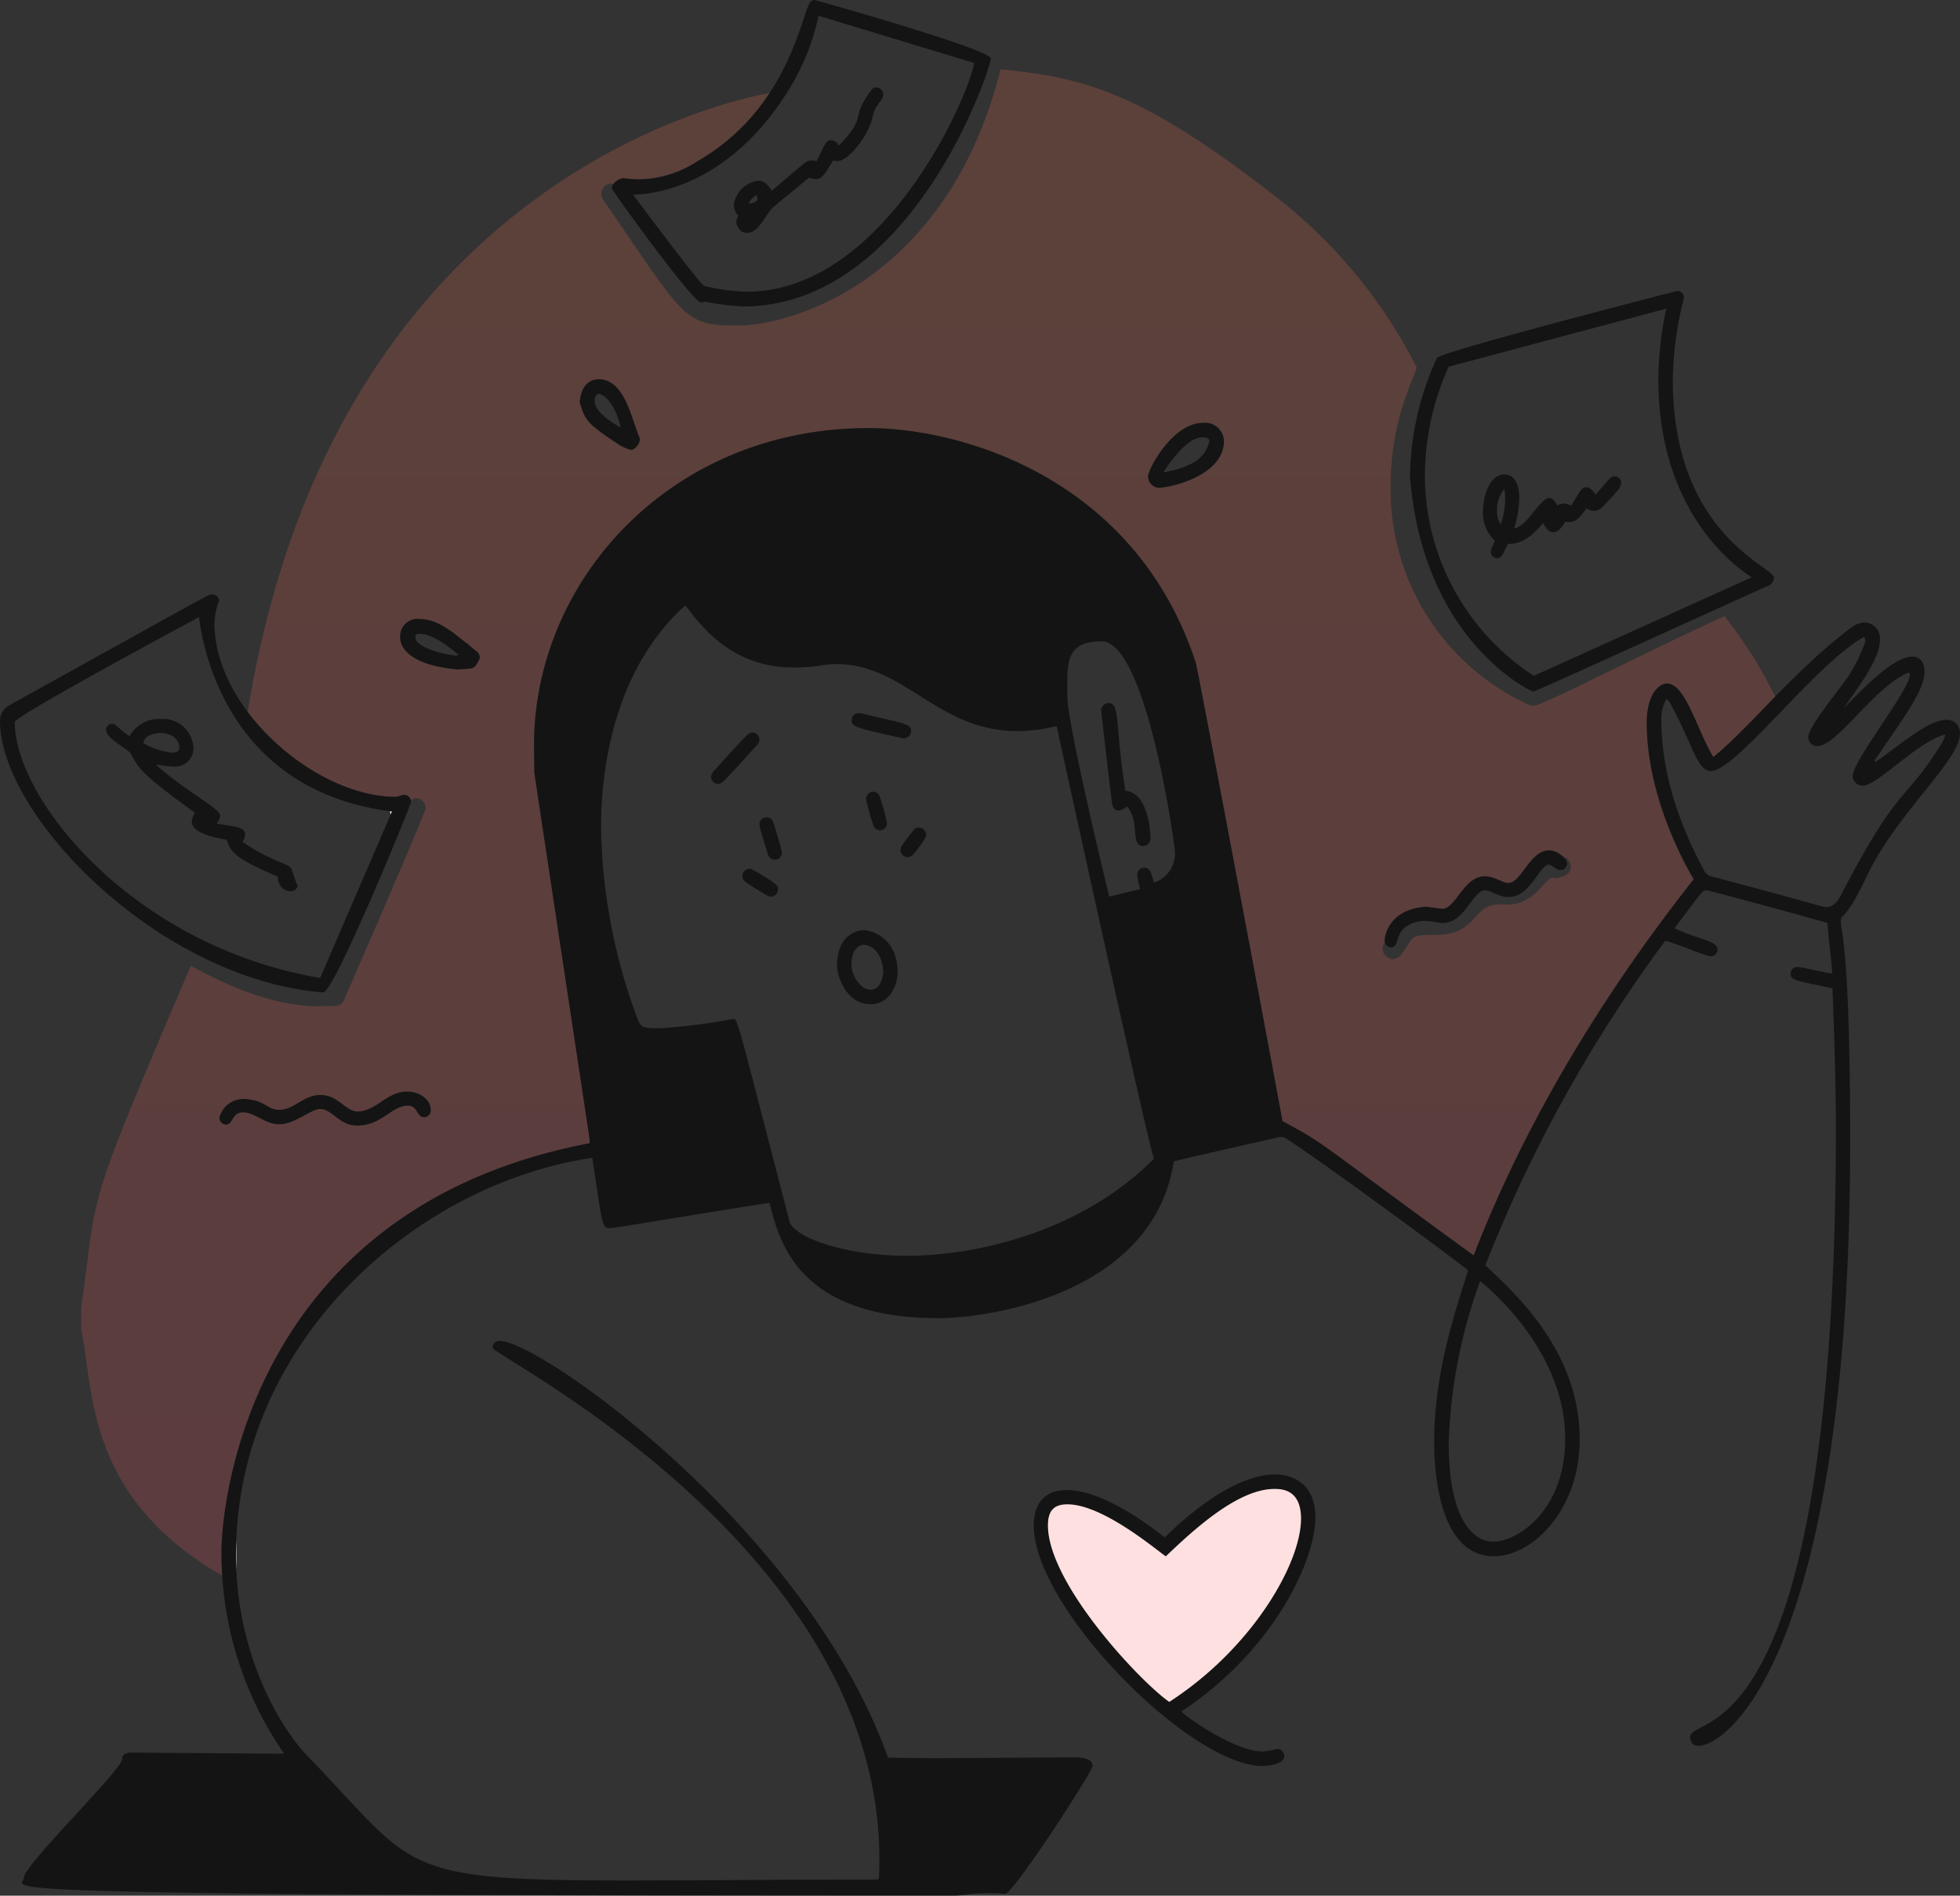<svg xmlns="http://www.w3.org/2000/svg" xmlns:xlink="http://www.w3.org/1999/xlink" width="189.358" height="183.194" viewBox="0 0 189.358 183.194">
  <rect x="0" y="0" width="189.358" height="183.194" fill="#333333" stroke="none"/>
  <defs>
    <linearGradient id="linear-gradient" x1="0.5" x2="0.5" y2="1" gradientUnits="objectBoundingBox">
      <stop offset="0" stop-color="#ff7753"/>
      <stop offset="1" stop-color="#ff5f6d"/>
    </linearGradient>
  </defs>
  <g id="Sem-resultado" transform="translate(-50 0.001)">
    <path id="Path_1" data-name="Path 1" d="M88.666,61.566A1.654,1.654,0,0,1,90.4,59.814c1.693,0,2.879.9,4.5,2.209l.1.041a.959.959,0,0,1,.478.428c.164.133.331.267.5.406a.838.838,0,0,1,.375.607.532.532,0,0,1-.063.247c-.493.952-.457.825-2.044.945C88.375,64.167,88.666,61.642,88.666,61.566Zm2.3,46.4c-.734,0-.583-1.124-1.563-1.124-1.557,0-2.518,1.931-4.895,1.931-1.758,0-2.406-1.6-3.558-1.6-.926,0-2.44,1.469-3.96,1.469-1.414,0-2.324-1.144-3.535-1.144-1.045,0-.946,1.18-1.615,1.18a.677.677,0,0,1-.646-.664,2.393,2.393,0,0,1,2.57-1.8h.029c1.892.16,2.028,1.039,3.212,1.039,1.382,0,2.336-1.436,3.934-1.436,1.783,0,2.445,1.593,3.6,1.593,1.789,0,2.834-1.926,4.794-1.926,1.109,0,2.283.7,2.283,1.786a.651.651,0,0,1-.652.692Zm16.892-71.311c2.486,0,3.15,3.827,3.892,5.544a.748.748,0,0,1,.067.3,1.113,1.113,0,0,1-.349.692.69.69,0,0,1-.535.274,4.053,4.053,0,0,1-1.318-.619c-2.969-1.96-3.067-2.26-3.6-3.934.138-2.261,1.612-2.261,1.841-2.261Zm58.353,4.218a1.809,1.809,0,0,1,2.033,1.747c0,3.185-4.705,4.433-6.3,4.528a1.114,1.114,0,0,1-1.021-1.11c-.006-.724,2.377-5.17,5.286-5.17ZM183.739,91.1l.062-.1a1.1,1.1,0,0,1-.016-.181c0-.568.585-3.008,4.017-3.2,1.733.217,1.356.2,1.535.2,1.317,0,2.056-3.138,4.113-3.138.986,0,1.7.645,2.256.645,1.275,0,2.1-3.158,3.96-3.158a2.154,2.154,0,0,1,1.359.621,1.022,1.022,0,0,1,.731.973c0,.9-.982.979-1.421,1.107a1.029,1.029,0,0,0-.3-.049c-.84,0-1.645,2.591-4.455,2.591-.24,0-.384-.019-.428-.019s-.087.006-.13.006h-.2c-2.617,0-2.085,2.946-6.083,2.946h-.113c-2.688,0-1.948.233-3.27,1.92a1,1,0,0,1-.785.41,1.02,1.02,0,0,1-1-1.015A1.05,1.05,0,0,1,183.739,91.1ZM88.223,77c.352,0,.536-.193.83-.193a.7.7,0,0,1,.655.576.687.687,0,0,1,.437-.262.971.971,0,0,1,.974.978c0,.436-7.823,18.4-7.835,18.429a.986.986,0,0,1-1.008.693c-.156,0-.3-.022-.5-.022s-.434.039-1.057.039c-5.287,0-10.693-3.082-12.284-3.9-10.591,24.74-8.877,21.185-10.589,32.967v2.217c1.25,5.475.2,16.029,13.624,23.742-.047-.749-.075-1.519-.075-2.315,0-4.81,2.814-33.213,35.565-39.469,0-.092.007-.181.007-.267,0-.157.236,1.51-5.352-35.56v-.288c0-.794-.024-1.591-.024-2.385,0-15.806,13.141-30.607,32.311-30.607,8.95,0,25.757,4.783,31.621,22.676.212.647,8.251,43.471,8.372,44.293,4.39,2.365,2.765,1.557,18.475,12.98,6.86-17.756,17.312-31.3,21.255-36.356-.164-.3-4.534-7.39-4.534-15.115,0-2.778,1.2-3.793,1.956-3.793,1.787,0,2.906,4.5,4.474,7.1a72.434,72.434,0,0,0,5.98-5.841,43.235,43.235,0,0,0-4.9-7.773c-7.9,3.6-17.566,8.657-18.437,8.657a1.236,1.236,0,0,1-.514-.114,22.878,22.878,0,0,1-13.3-21.128c0-6.691,2.515-10.863,2.515-11.455A48.623,48.623,0,0,0,173.52,19.215C160.021,8.629,154.47,7.487,146.663,6.7c-5.047,20.211-20.033,24.753-25.322,24.753-5.345,0-5.052-.519-13.027-12.1a1.136,1.136,0,0,1-.219-.645,1,1,0,0,1,.981-.961.908.908,0,0,1,.2.024,1.376,1.376,0,0,1,.976-.549,11.4,11.4,0,0,0,1.412.107,11.487,11.487,0,0,0,5.728-1.755,20.425,20.425,0,0,0,6.963-6.589C118.292,10.108,81.938,19.046,73.939,68.8,77.465,73.506,83.277,77,88.223,77Z" fill-rule="evenodd" opacity="0.2" fill="url(#linear-gradient)"/>
    <path id="Path_2" data-name="Path 2" d="M72.836,151.814v-.59c0-1.254,0-1.9-.007-2.422-.019.485-.033.971-.033,1.461C72.8,150.788,72.811,151.3,72.836,151.814Z" fill="#fff" fill-rule="evenodd"/>
    <path id="Path_3" data-name="Path 3" d="M87.745,78.707l.123-.285-.205-.028A1.661,1.661,0,0,1,87.745,78.707Z" fill="#fff" fill-rule="evenodd"/>
    <path id="Path_4" data-name="Path 4" d="M160.149,85.924a11.74,11.74,0,0,1-.293-1.382.69.69,0,0,1,.691-.692c.633,0,.693.68.952,1.441a2.952,2.952,0,0,0,2-3.119c0-.474-2.724-20.2-7.086-20.2-3.631,0-3.295,2.373-3.295,5.332,0,2.721,4.037,19.307,4.045,19.333Zm32.839,37.894a50.49,50.49,0,0,0-3.025,15.552c0,9.941,4.118,9.607,4.326,9.607,2.241,0,6.925-2.91,6.925-9.97,0-8.782-8.064-15.122-8.226-15.189Zm37.223-61.824a1,1,0,0,0-.111-.451c-4.636,2.538-12.367,12.963-14.8,12.963-1.332,0-1.672-2.361-3.948-6.573a2.5,2.5,0,0,0-.344-.39,3.7,3.7,0,0,0-.5,2.02c0,6.9,3.145,12.663,4.1,14.513a1.1,1.1,0,0,0,.766.618c11.493,3.065,10.666,2.961,11.084,2.961.708,0,1.162-.7,1.357-1.076,5.808-11.205,6.165-8.846,9.883-14.925a3.892,3.892,0,0,0,.244-.677c-2.589.6-6.566,4.954-7.979,4.954a.981.981,0,0,1-.979-.928c0-1.474,5.529-8.36,5.529-9.807a.285.285,0,0,0-.1-.207c-3.272,1.285-6.9,7.113-8.854,7.113a.847.847,0,0,1-.858-.871c0-1.073,3.31-4.948,3.949-6.013a15.52,15.52,0,0,0,1.561-3.224Zm-78.129,8.17a16.434,16.434,0,0,1-3.717.492c-7.849,0-10.9-6.481-17.581-6.481-1.223,0-1.736.326-4.169.326-6.245,0-9.183-4.491-10.406-6-8.032,7.238-8.136,18.866-8.136,21.554a54.787,54.787,0,0,0,3.568,18.518c.3.805.732.789,2.156.789a56.8,56.8,0,0,0,6.89-.869c.647,0,.1-1.568,5.59,19.544.394,1.513,5.35,3.316,11.317,3.316,6.987,0,17.034-2.459,23.878-9.371-1.2-4.275-9.384-41.792-9.39-41.818ZM163.4,112.23c-1.942,12.712-17.587,15.152-22.765,15.152-14.09,0-15.469-8.16-16.3-11.14-4.553.672-14.87,2.437-15.351,2.437-.853,0-.731,0-1.764-6.789C90.175,114.4,72.8,129.659,72.8,150.263c0,9.657,4.337,16.763,6.856,19.369,13.386,13.854,6.556,12.008,54.624,12.008.19,0,.381-.018.584-.029.046-.2.092-.05.092-1.966,0-30.063-37.369-48.642-37.369-49.4a.664.664,0,0,1,.669-.674c3.937,0,29.658,18.234,37.532,40.258.508.065,4.933.072,4.959.072,1.958,0,11.582-.078,12.951-.078,1.5,0,1.853.378,1.853.827,0,.581-7.658,12.354-8.437,12.354-.158,0-.654-.057-1.52-.057-1.948,0-2.554.246-3.446.246-98.144,0-89.854-.615-89.854-1.719,0-1.241,9.507-10.467,9.507-11.484v-.056c0-.019-.038-.572.918-.572.026,0,13.866.109,14.241.109.133,0,.269-.016.476-.028a33.963,33.963,0,0,1-6.037-19.5c0-4.81,2.814-33.213,35.566-39.469,0-.092.006-.181.006-.267,0-.158.236,1.509-5.352-35.56v-.288c0-.794-.024-1.591-.024-2.386,0-15.806,13.141-30.607,32.311-30.607,8.951,0,25.757,4.783,31.621,22.676.212.647,8.251,43.471,8.372,44.293,4.39,2.365,2.765,1.557,18.475,12.98,6.861-17.756,17.312-31.3,21.255-36.356-.164-.3-4.534-7.39-4.534-15.115,0-2.778,1.2-3.793,1.956-3.793,1.787,0,2.906,4.5,4.474,7.1,2.692-1.989,8.073-8.682,13.485-12.616a2.2,2.2,0,0,1,1.134-.382,1.538,1.538,0,0,1,1.479,1.7c0,2.059-2.771,5.413-3.447,6.522,1.432-1.394,4.608-4.926,6.6-4.926.418,0,1.153.222,1.153,1.48,0,1.829-2.144,4.594-4.834,8.585l.1.115c2.4-1.635,5.029-4.069,6.883-4.069a1.255,1.255,0,0,1,1.277,1.346c0,2.556-6.16,7.769-8.953,13.669-2.369,5-2.554,3.5-2.554,4.566,0,.75.9,2.763.9,21.114,0,48.49-11.492,58.457-14.714,58.457-.646,0-.754-.7-.754-.825,0-2.4,14.09,2.351,14.09-59.188,0-4.525-.308-12.9-.339-13.188-3.493-.766-4.041-.743-4.041-1.413a.644.644,0,0,1,.715-.651c.379,0,2.559.545,3.3.632-.078-1.658-.36-3.259-.442-4.882-.818-.262-11.436-3.156-11.664-3.156-.477,0-.38.046-3.121,3.656,2.282,1.109,4.157,1.187,4.157,2.059a.649.649,0,0,1-.672.654c-.445,0-2.878-1.07-4.374-1.507A136.4,136.4,0,0,0,193.5,122.277c3.055,2.861,9.116,8.406,9.116,16.837,0,6.722-4.5,11.274-8.294,11.274-5.6,0-5.765-9.17-5.765-11.04,0-6.7,2.035-12.641,3.282-16.589-.759-.647-13.165-9.851-17.573-12.737a.912.912,0,0,0-.521-.16C173.657,109.862,163.967,112.069,163.4,112.23Z" fill-rule="evenodd" opacity="0.6"/>
    <path id="Path_5" data-name="Path 5" d="M69.224,59.635c-.026.012-17.8,9.554-17.8,10.141,0,7.451,11.434,21.662,29.508,24.729l6.937-16.084C72.519,76.5,69.7,63.485,69.224,59.635ZM81.246,95.89h-.22C65.205,94.493,50,78.76,50,69.666a1.713,1.713,0,0,1,.909-1.519c20.5-11.365,19.213-10.7,19.582-10.7a.65.65,0,0,1,.668.628,6.611,6.611,0,0,0-.44,2.145c0,8.319,9.806,16.78,17.5,16.78.352,0,.536-.193.83-.193a.692.692,0,0,1,.665.668C89.718,77.76,82.289,95.89,81.246,95.89Z" fill-rule="evenodd" opacity="0.6"/>
    <path id="Path_6" data-name="Path 6" d="M187.663,45.915a23.11,23.11,0,0,0,10.523,19.394l21.048-9.523c-.3-.222-9.02-5.266-9.02-19.128a34.927,34.927,0,0,1,.76-6.831l-21.019,5.611a25.915,25.915,0,0,0-2.292,10.477Zm-1.444-.019a28.336,28.336,0,0,1,2.6-11.3c.249-.587,23.184-6.479,23.21-6.479a.644.644,0,0,1,.657.687,33.51,33.51,0,0,0-1.075,7.862c0,15.007,9.775,18.1,9.775,19.145a.867.867,0,0,1-.621.821c-6.377,2.863-22.408,10.2-22.628,10.2-.242,0-10.754-4.963-11.923-20.932Z" fill-rule="evenodd" opacity="0.6"/>
    <path id="Path_7" data-name="Path 7" d="M129.083,1.522a22.5,22.5,0,0,1-3.121,7.54c-6.41,10.043-14.644,9.718-14.792,9.752.279.392,6.537,8.749,6.848,8.809a19.275,19.275,0,0,0,4.115.563c13.252,0,21.467-18.879,21.98-22.1Zm-7.147,28.093a23.515,23.515,0,0,1-3.725-.449c-.25,0-.293.056-.487.056-.805,0-8.611-10.838-8.611-11.009,0-.532.7-.992,1.135-.992a10.059,10.059,0,0,0,7.14-1.648C126.221,10.5,127.445,1.278,128.281.2a.509.509,0,0,1,.429-.2c.026,0,17.008,4.747,17.008,5.662,0,.972-7.574,23.79-23.782,23.953Z" fill-rule="evenodd" opacity="0.6"/>
    <path id="Path_8" data-name="Path 8" d="M162.63,150.4c-.982-.678-6.106-5.026-9.5-5.026-1.2,0-1.884.5-1.884,2.033,0,5.606,8.894,15.092,11.721,17.057,7.937-5.122,12.725-13.323,12.725-17.712,0-2.839-1.87-2.864-2.586-2.864C169.5,143.888,165.088,148.064,162.63,150.4Zm1.514,14.991c.62.663,5.208,3.868,7.869,3.868a8.248,8.248,0,0,0,1.367-.252.684.684,0,0,1,.693.694c0,.885-1.879.957-2.1.957-6.981,0-22.1-15.283-22.1-23.244,0-1.365.455-3.42,3.2-3.42,3.854,0,8.969,4.213,9.454,4.572.945-.891,6.109-6.085,10.714-6.085.584,0,3.845.13,3.845,4.207,0,3.659-3.539,12.448-12.942,18.7Z" fill-rule="evenodd" opacity="0.6"/>
    <path id="Path_9" data-name="Path 9" d="M73.761,106.215h.029c1.892.16,2.028,1.038,3.212,1.038,1.382,0,2.336-1.435,3.934-1.435,1.783,0,2.445,1.593,3.6,1.593,1.789,0,2.834-1.926,4.794-1.926,1.109,0,2.283.7,2.283,1.786a.651.651,0,0,1-.648.691c-.734,0-.583-1.124-1.564-1.124-1.557,0-2.518,1.931-4.894,1.931-1.758,0-2.406-1.6-3.558-1.6-.926,0-2.44,1.47-3.96,1.47-1.414,0-2.324-1.145-3.535-1.145-1.045,0-.946,1.18-1.615,1.18a.676.676,0,0,1-.646-.663A2.393,2.393,0,0,1,73.761,106.215Z" fill-rule="evenodd" opacity="0.6"/>
    <path id="Path_10" data-name="Path 10" d="M187.8,87.627c1.733.218,1.357.2,1.536.2,1.317,0,2.056-3.138,4.113-3.138.986,0,1.7.645,2.255.645,1.275,0,2.1-3.158,3.961-3.158.8,0,1.741.8,1.741,1.266a.647.647,0,0,1-.629.639c-.49,0-.79-.517-1.141-.517-.874,0-1.806,3.118-3.868,3.118-1.037,0-1.685-.637-2.312-.637-1.172,0-1.932,3.146-4.054,3.146-.547,0-1.009-.2-1.772-.2a2.987,2.987,0,0,0-.839.113c-2.3.665-1.413,2.442-2.4,2.442-.1,0-.611-.045-.611-.72C183.785,90.256,184.369,87.815,187.8,87.627Z" fill-rule="evenodd" opacity="0.6"/>
    <path id="Path_11" data-name="Path 11" d="M162.4,45.635a8.253,8.253,0,0,0,2.479-.737,3.13,3.13,0,0,0,1.962-2.263c0-.22-.166-.367-.684-.367C164.671,42.267,163,44.713,162.4,45.635Zm-.46,1.509a1.114,1.114,0,0,1-1.021-1.11c0-.719,2.382-5.165,5.292-5.165a1.808,1.808,0,0,1,2.033,1.747c0,3.184-4.707,4.433-6.306,4.527Z" fill-rule="evenodd" opacity="0.6"/>
    <path id="Path_12" data-name="Path 12" d="M94.122,63.359c.028,0,.063-.038.169-.1-.491-.363-2.3-2.011-3.771-2.011-.137,0-.322.056-.354.132a.533.533,0,0,0-.036.2C90.129,62.681,93.462,63.359,94.122,63.359Zm.123,1.338c-5.87-.529-5.579-3.054-5.579-3.131A1.654,1.654,0,0,1,90.4,59.813c2.048,0,3.352,1.31,5.58,3.084a.837.837,0,0,1,.375.607.533.533,0,0,1-.063.247c-.492.949-.46.826-2.047.949Z" fill-rule="evenodd" opacity="0.6"/>
    <path id="Path_13" data-name="Path 13" d="M109.99,41.326c-.758-2.975-2.015-3.256-2.094-3.256-.415,0-.449.6-.449.675C107.447,39.98,109.78,41.2,109.99,41.326Zm-3.98-2.417c.143-2.259,1.617-2.259,1.846-2.259,2.486,0,3.151,3.827,3.893,5.544a.749.749,0,0,1,.067.3,1.111,1.111,0,0,1-.351.692.686.686,0,0,1-.534.274,4.05,4.05,0,0,1-1.317-.618c-2.969-1.959-3.068-2.26-3.6-3.933Z" fill-rule="evenodd" opacity="0.6"/>
    <path id="Path_14" data-name="Path 14" d="M135.339,94.022c-.083-2.4-1.566-2.722-1.846-2.722-.848,0-1.241.988-1.241,1.822,0,1.2.9,2.52,1.851,2.52C135.147,95.642,135.284,94.258,135.339,94.022Zm-4.474-.627c0-3.557,2.555-3.51,2.616-3.51.477,0,3.242.55,3.242,4.116,0,1-.636,3.039-2.615,3.039-2.543,0-3.243-3.035-3.243-3.64Z" fill-rule="evenodd" opacity="0.6"/>
    <path id="Path_15" data-name="Path 15" d="M122.715,70.791a.688.688,0,0,1,.657.728v.07a1.076,1.076,0,0,1-.153.322c-3.54,3.885-3.45,3.839-3.864,3.839a.7.7,0,0,1-.663-.657c0-.158.058-.365.43-.772C122.209,70.944,122.29,70.791,122.715,70.791Z" fill-rule="evenodd" opacity="0.6"/>
    <path id="Path_16" data-name="Path 16" d="M137.255,71.342h-.025c-4.751-1.032-4.961-1.152-4.961-1.746a.683.683,0,0,1,.7-.682,2.012,2.012,0,0,1,.458.071c4.125.988,4.6.964,4.6,1.668a.715.715,0,0,1-.772.689Z" fill-rule="evenodd" opacity="0.6"/>
    <path id="Path_17" data-name="Path 17" d="M123.373,79.7a.666.666,0,0,1,.687-.712.659.659,0,0,1,.662.5c.008.026.815,2.609.815,2.918a.677.677,0,0,1-.684.674.732.732,0,0,1-.661-.509C124.181,82.54,123.373,80.02,123.373,79.7Z" fill-rule="evenodd" opacity="0.6"/>
    <path id="Path_18" data-name="Path 18" d="M124.429,86.647a1.85,1.85,0,0,1-.386-.144c-2.058-1.247-2.314-1.371-2.314-1.844a.69.69,0,0,1,.677-.7.67.67,0,0,1,.335.091c2.581,1.481,2.43,1.616,2.43,1.881a.706.706,0,0,1-.742.711Z" fill-rule="evenodd" opacity="0.6"/>
    <path id="Path_19" data-name="Path 19" d="M133.669,77.252a.694.694,0,0,1,.686-.74.686.686,0,0,1,.6.371,19.279,19.279,0,0,1,.736,2.647.677.677,0,0,1-.676.709.7.7,0,0,1-.6-.376,25.555,25.555,0,0,1-.746-2.611Z" fill-rule="evenodd" opacity="0.6"/>
    <path id="Path_20" data-name="Path 20" d="M137.767,82.836a.733.733,0,0,1-.775-.681c0-.181.046-.46,1.3-1.963a.606.606,0,0,1,.474-.222.718.718,0,0,1,.713.683.68.68,0,0,1-.118.375C138.1,82.955,138.028,82.7,137.767,82.836Z" fill-rule="evenodd" opacity="0.6"/>
    <path id="Path_21" data-name="Path 21" d="M158.725,76.414c2.291.2,2.421,4.219,2.421,4.548a.737.737,0,0,1-.7.8c-1.282,0-.292-2.389-1.556-3.831a1.533,1.533,0,0,1-.827.4c-.311,0-.544-.238-.62-.688-.1-.6-1.047-8.75-1.047-8.911a.717.717,0,0,1,.7-.783C158.273,67.943,157.709,70.157,158.725,76.414Z" fill-rule="evenodd" opacity="0.6"/>
    <path id="Path_22" data-name="Path 22" d="M63.855,71.823a7.269,7.269,0,0,0,2.764.91c.454,0,.708-.121.708-.486,0-.779-.689-1.413-1.821-1.413C64.956,70.833,63.863,71.078,63.855,71.823Zm2.962,2.25c-.534,0-1.077-.107-1.743-.173,3.111,2.776,6.2,4.182,6.2,4.944a1.319,1.319,0,0,1-.357.736c1.987.347,2.763.317,2.763,1.114a1.07,1.07,0,0,1-.262.653c2.772,1.918,4.632,2.13,4.766,2.66a16.012,16.012,0,0,0,.563,1.6.62.62,0,0,1-.643.517c-1.213,0-1.277-1.337-1.293-1.418-3.86-1.663-4.56-2.29-4.894-3.539-.7-.148-3.388-.558-3.388-1.752a1.823,1.823,0,0,1,.3-.878c-4.45-3.23-5.425-4.1-6.142-5.633-.238-.508-2.445-1.506-2.445-2.385a.6.6,0,0,1,.571-.58c.454,0,.635.537,1.712,1.207a3.185,3.185,0,0,1,3-1.664,2.927,2.927,0,0,1,3.163,2.8,1.765,1.765,0,0,1-1.871,1.791Z" fill-rule="evenodd" opacity="0.6"/>
    <path id="Path_23" data-name="Path 23" d="M195.415,48.23a6.038,6.038,0,0,0-.078-.973,3.038,3.038,0,0,0-.705,2.067A2.215,2.215,0,0,0,195,50.682,8.574,8.574,0,0,0,195.415,48.23ZM204,49.369a1.294,1.294,0,0,1-.717-.247c-.493.619-.876,1.333-1.707,1.333a1.7,1.7,0,0,1-.335-.035c-.3.422-.633,1.011-1.18,1.011-.508,0-.748-.5-.991-.872-.9,1.026-1.834,2-3.331,2h-.053c-.48.951-.611,1.382-1.051,1.382a.59.59,0,0,1-.6-.614c0-.262.087-.356.387-1.064a3.678,3.678,0,0,1-1.15-2.742c0-1.822.735-3.673,2.053-3.673,1.533,0,1.455,2.16,1.455,2.352a10.452,10.452,0,0,1-.5,2.859c1.209-.1,2.52-2.935,3.379-2.935.4,0,.609.4.793.709a2.181,2.181,0,0,1,.621-.189,2.808,2.808,0,0,1,.72.215c.849-1.337.969-1.773,1.468-1.773.455,0,.781.561.89.716,1.454-1.643,1.434-1.78,1.825-1.78a.664.664,0,0,1,.653.652,1.341,1.341,0,0,1-.347.734C204.8,49.073,204.544,49.369,204,49.369Z" fill-rule="evenodd" opacity="0.6"/>
    <path id="Path_24" data-name="Path 24" d="M122.337,19.679c.608-.1.842-.2.842-.474a1.075,1.075,0,0,0-.076-.344A1.476,1.476,0,0,0,122.337,19.679Zm2.231-1.249c3.289-2.788,3.33-2.93,3.867-2.93a1.13,1.13,0,0,1,.442.1c.79-1.563.9-2.056,1.419-2.056a.859.859,0,0,1,.548.246,1.256,1.256,0,0,1,.182.294c2.892-2.987.978-2.472,3.178-5.411a.537.537,0,0,1,.441-.229.682.682,0,0,1,.684.66c0,.638-.765.968-.97,1.986-.434,2.153-2.459,4.476-3.434,4.476a1.178,1.178,0,0,1-.414-.078c-.795,1.257-1.055,1.815-1.707,1.815a2.525,2.525,0,0,1-.673-.122c-1.641,1.4-2.063,1.686-3.383,2.8-.739.625-1.394,2.525-2.573,2.525-.83,0-1.04-.886-1.04-1.051a1.084,1.084,0,0,1,.2-.587,1.591,1.591,0,0,1-.445-1.06,2.742,2.742,0,0,1,2.351-2.342C123.959,17.464,124.3,18.072,124.568,18.43Z" fill-rule="evenodd" opacity="0.6"/>
    <path id="Path_25" data-name="Path 25" d="M173.1,143.888c-3.6,0-8.014,4.176-10.472,6.512-.981-.678-6.106-5.026-9.5-5.026-1.2,0-1.884.5-1.884,2.033,0,5.606,8.894,15.092,11.721,17.057a33.176,33.176,0,0,0,6.993-6.083l.018-.021c.135-.156.266-.312.4-.468.053-.063.106-.126.158-.19,3.307-4.019,5.159-8.221,5.159-10.95C175.688,143.913,173.818,143.888,173.1,143.888Z" fill="#ffe0e0" fill-rule="evenodd"/>
  </g>
</svg>
